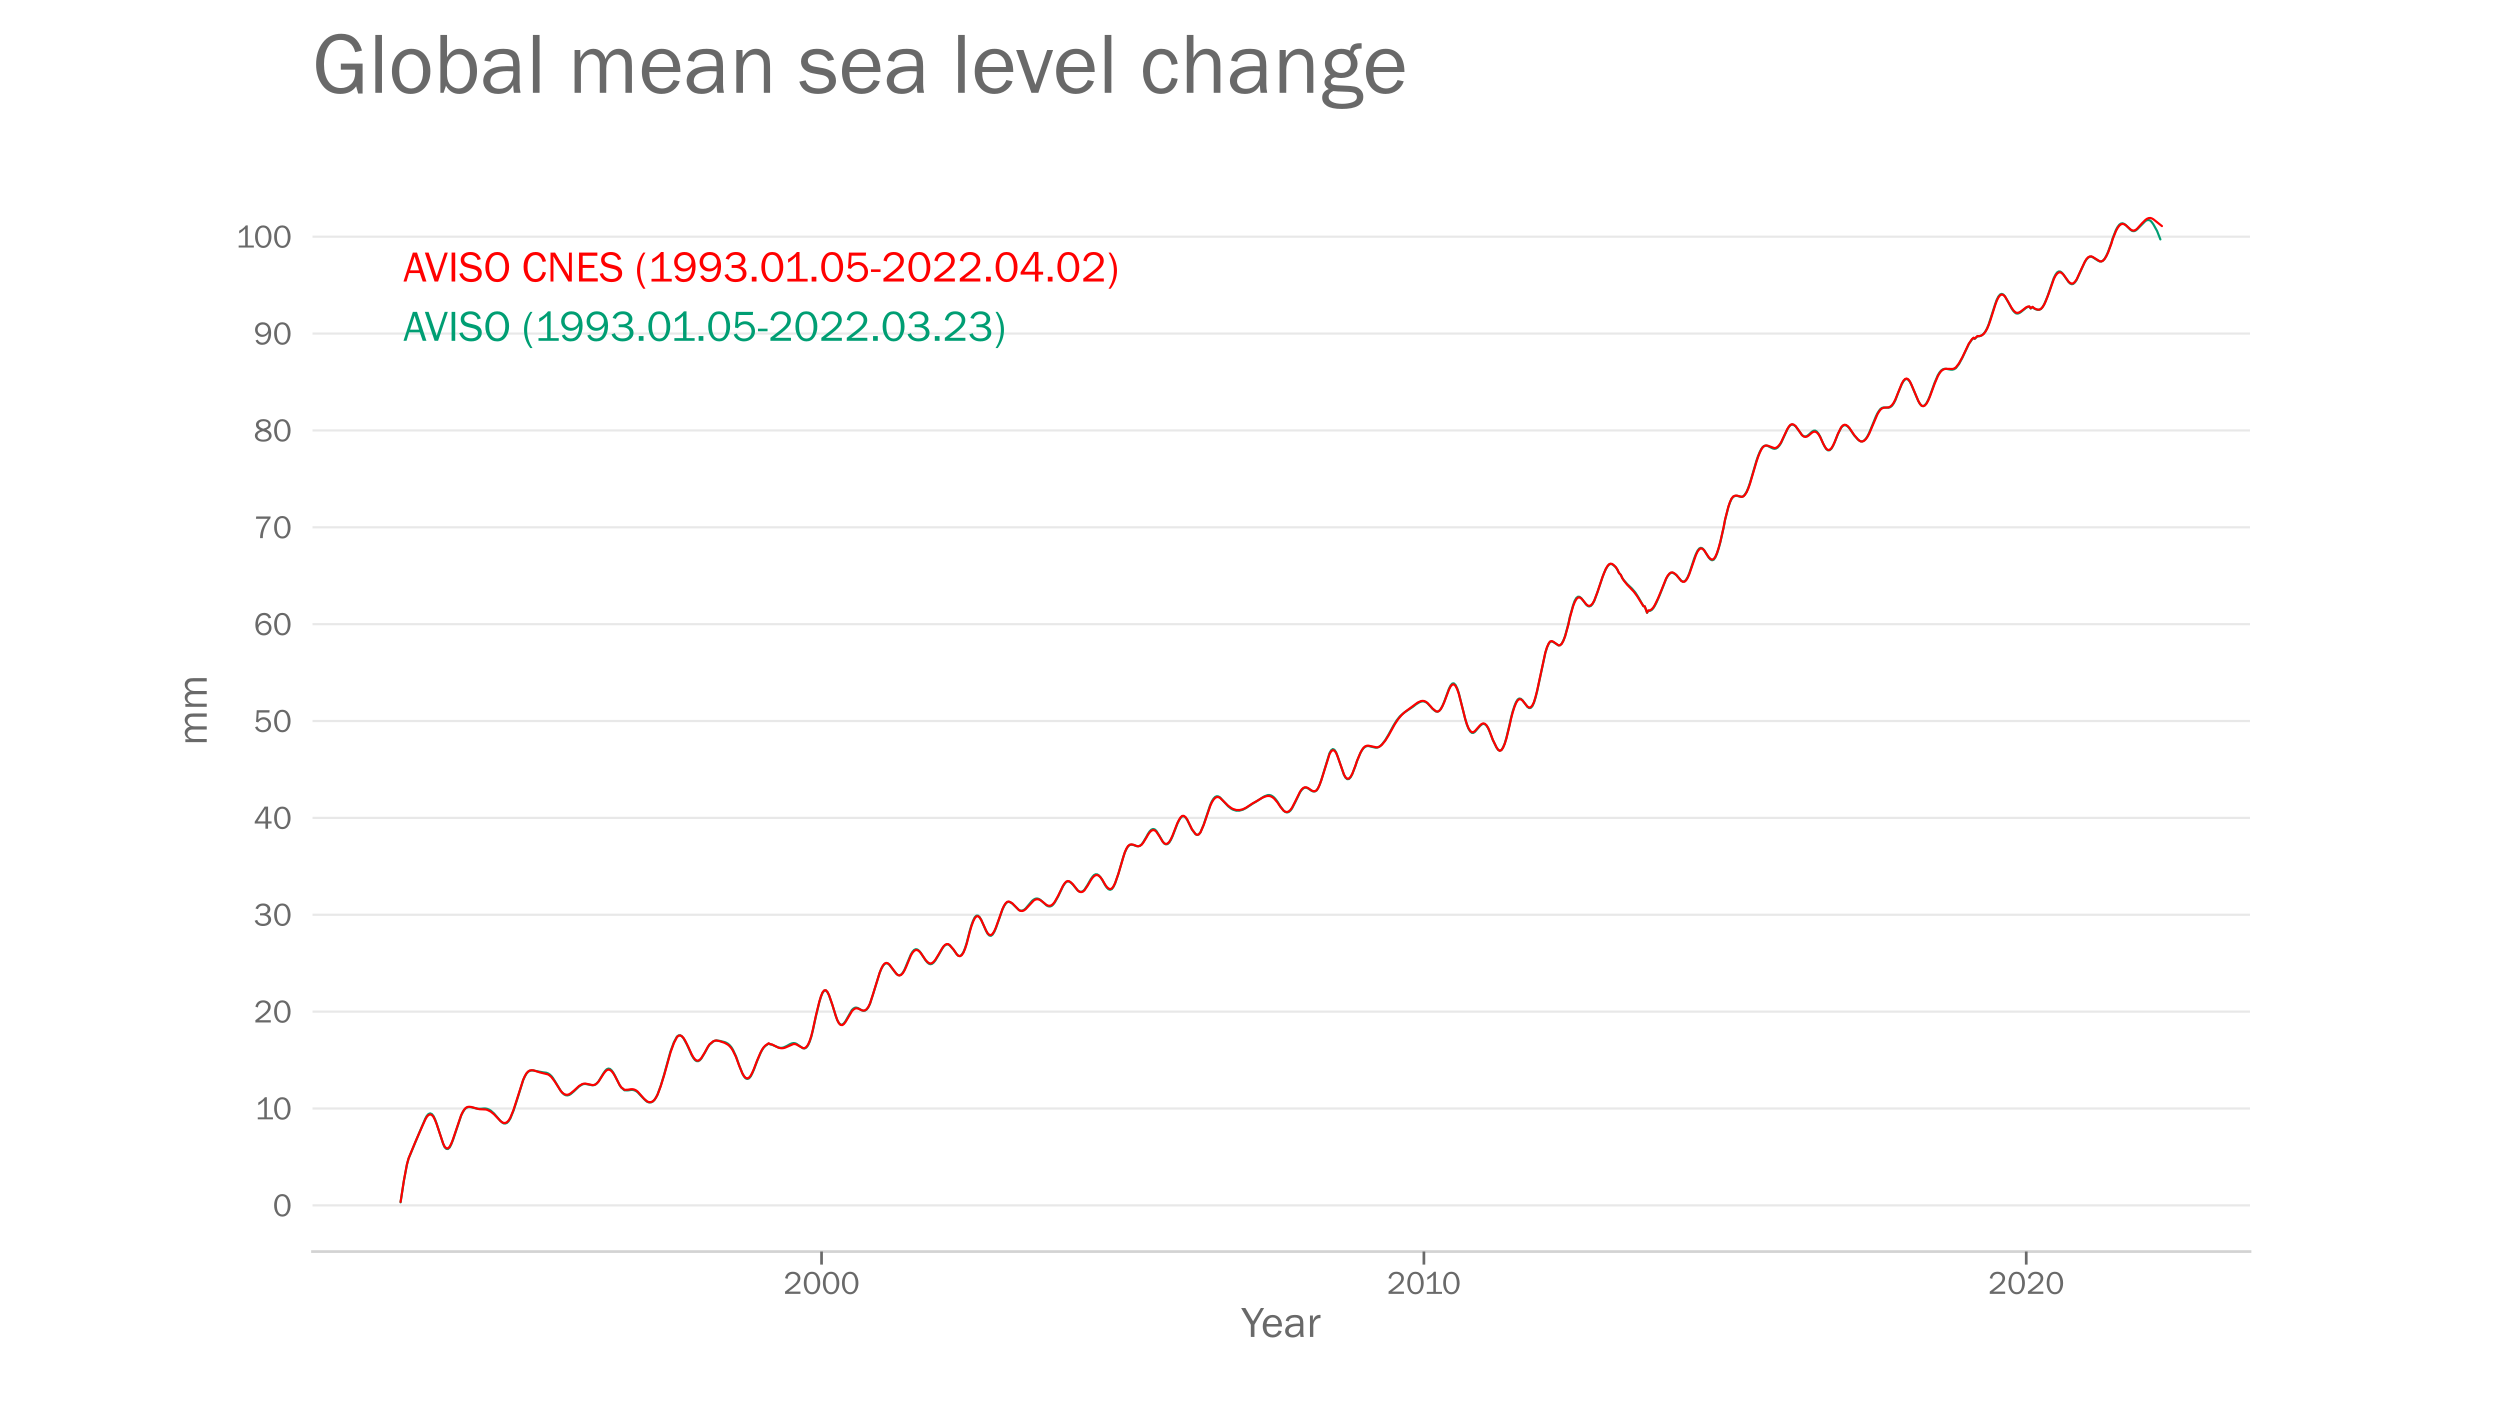 <?xml version="1.0" encoding="utf-8" standalone="no"?>
<!DOCTYPE svg PUBLIC "-//W3C//DTD SVG 1.1//EN"
  "http://www.w3.org/Graphics/SVG/1.1/DTD/svg11.dtd">
<!-- Created with matplotlib (https://matplotlib.org/) -->
<svg height="648pt" version="1.1" viewBox="0 0 1152 648" width="1152pt" xmlns="http://www.w3.org/2000/svg" xmlns:xlink="http://www.w3.org/1999/xlink">
 <defs>
  <style type="text/css">*{stroke-linecap:butt;stroke-linejoin:round;}</style>
 </defs>
 <g id="figure_1">
  <g id="patch_1">
   <path d="M 0 648 
L 1152 648 
L 1152 0 
L 0 0 
z
" style="fill:#ffffff;"/>
  </g>
  <g id="axes_1">
   <g id="patch_2">
    <path d="M 144 576.72 
L 1036.8 576.72 
L 1036.8 77.76 
L 144 77.76 
z
" style="fill:none;"/>
   </g>
   <g id="patch_3">
    <path d="M 144 576.72 
L 1036.8 576.72 
" style="fill:none;stroke:#d3d3d3;stroke-linecap:square;stroke-linejoin:miter;stroke-width:1.25;"/>
   </g>
   <g id="matplotlib.axis_1">
    <g id="xtick_1">
     <g id="line2d_1">
      <defs>
       <path d="M 0 0 
L 0 6 
" id="m97769d7b26" style="stroke:#696969;stroke-width:1.25;"/>
      </defs>
      <g>
       <use style="fill:#696969;stroke:#696969;stroke-width:1.25;" x="378.57" xlink:href="#m97769d7b26" y="576.72"/>
      </g>
     </g>
     <g id="text_1">
      <!-- 2000 -->
      <g style="fill:#696969;" transform="translate(360.978 596.218)scale(0.15 -0.15)">
       <defs>
        <path d="M 52.484 6.938 
L 52.484 0 
L 5.172 0 
L 5.172 6.938 
Q 33.203 27.938 38.594 34.594 
Q 44 41.266 44 47.797 
Q 44 53.906 39.453 57.656 
Q 34.906 61.422 29 61.422 
Q 22.906 61.422 18.219 57.297 
Q 13.531 53.172 12.938 46.094 
L 5.172 48.438 
Q 10.062 68.016 29.109 68.016 
Q 39.406 68.016 45.844 62.156 
Q 52.297 56.297 52.297 47.859 
Q 52.297 42.047 49.234 36.672 
Q 46.188 31.297 37.688 23.828 
Q 29.203 16.359 15.719 6.938 
z
" id="FranklinGothic-Book-50"/>
        <path d="M 29.391 -1.312 
Q 17.875 -1.312 10.984 8.672 
Q 4.109 18.656 4.109 33.453 
Q 4.109 48 10.641 58 
Q 17.188 68.016 29.156 68.016 
Q 41.656 68.016 48.125 57.562 
Q 54.594 47.125 54.594 33.062 
Q 54.594 19.281 47.953 8.984 
Q 41.312 -1.312 29.391 -1.312 
z
M 29.438 5.219 
Q 37.891 5.219 41.938 12.859 
Q 46 20.516 46 32.078 
Q 46 44.734 41.844 53.125 
Q 37.703 61.531 29.047 61.531 
Q 20.703 61.531 16.625 53.859 
Q 12.547 46.188 12.547 33.688 
Q 12.547 20.703 16.844 12.953 
Q 21.141 5.219 29.438 5.219 
z
" id="FranklinGothic-Book-48"/>
       </defs>
       <use xlink:href="#FranklinGothic-Book-50"/>
       <use x="58.643" xlink:href="#FranklinGothic-Book-48"/>
       <use x="117.285" xlink:href="#FranklinGothic-Book-48"/>
       <use x="175.928" xlink:href="#FranklinGothic-Book-48"/>
      </g>
     </g>
    </g>
    <g id="xtick_2">
     <g id="line2d_2">
      <g>
       <use style="fill:#696969;stroke:#696969;stroke-width:1.25;" x="656.131" xlink:href="#m97769d7b26" y="576.72"/>
      </g>
     </g>
     <g id="text_2">
      <!-- 2010 -->
      <g style="fill:#696969;" transform="translate(639.063 596.218)scale(0.15 -0.15)">
       <defs>
        <path d="M 55.859 6.203 
L 55.859 0 
L 9.188 0 
L 9.188 6.203 
L 29.203 6.203 
L 29.203 57.672 
Q 20.359 48.438 10.844 43.266 
L 10.844 51.656 
Q 23.969 58.547 31.203 68.016 
L 37.156 68.016 
L 37.156 6.203 
z
" id="FranklinGothic-Book-49"/>
       </defs>
       <use xlink:href="#FranklinGothic-Book-50"/>
       <use x="58.643" xlink:href="#FranklinGothic-Book-48"/>
       <use x="113.535" xlink:href="#FranklinGothic-Book-49"/>
       <use x="168.928" xlink:href="#FranklinGothic-Book-48"/>
      </g>
     </g>
    </g>
    <g id="xtick_3">
     <g id="line2d_3">
      <g>
       <use style="fill:#696969;stroke:#696969;stroke-width:1.25;" x="933.691" xlink:href="#m97769d7b26" y="576.72"/>
      </g>
     </g>
     <g id="text_3">
      <!-- 2020 -->
      <g style="fill:#696969;" transform="translate(916.099 596.218)scale(0.15 -0.15)">
       <use xlink:href="#FranklinGothic-Book-50"/>
       <use x="58.643" xlink:href="#FranklinGothic-Book-48"/>
       <use x="117.285" xlink:href="#FranklinGothic-Book-50"/>
       <use x="175.928" xlink:href="#FranklinGothic-Book-48"/>
      </g>
     </g>
    </g>
    <g id="text_4">
     <!-- Year -->
     <g style="fill:#696969;" transform="translate(572.109 616.048)scale(0.2 -0.2)">
      <defs>
       <path d="M 52 66.656 
L 29.688 28.031 
L 29.688 0 
L 21.344 0 
L 21.344 28.031 
L -0.984 66.656 
L 8.844 66.656 
L 26.562 35.984 
L 44.391 66.656 
z
" id="FranklinGothic-Book-89"/>
       <path d="M 40.234 14.703 
L 47.359 13.234 
Q 45.406 6.938 39.734 2.812 
Q 34.078 -1.312 26.422 -1.312 
Q 16.312 -1.312 10.062 5.781 
Q 3.812 12.891 3.812 24.422 
Q 3.812 36.188 10.297 43.438 
Q 16.797 50.688 26.609 50.688 
Q 36.281 50.688 42.156 44 
Q 48.047 37.312 48.188 23.969 
L 12.359 23.969 
Q 12.359 12.797 17.047 8.891 
Q 21.734 4.984 26.953 4.984 
Q 36.375 4.984 40.234 14.703 
z
M 39.797 29.688 
Q 39.703 33.844 38.422 37.062 
Q 37.156 40.281 34.125 42.547 
Q 31.109 44.828 26.859 44.828 
Q 21.141 44.828 17.156 40.719 
Q 13.188 36.625 12.703 29.688 
z
" id="FranklinGothic-Book-101"/>
       <path d="M 46.297 0 
L 38.672 0 
Q 38.234 2.344 37.797 8.891 
Q 32.719 -1.312 20.516 -1.312 
Q 12.203 -1.312 7.766 3.078 
Q 3.328 7.469 3.328 13.625 
Q 3.328 21.094 9.672 25.906 
Q 16.016 30.719 31.25 30.719 
Q 33.297 30.719 37.797 30.516 
Q 37.797 36.375 36.891 38.984 
Q 35.984 41.609 33.047 43.172 
Q 30.125 44.734 25.344 44.734 
Q 13.672 44.734 11.766 35.844 
L 4.688 37.062 
Q 7.281 50.688 26.469 50.688 
Q 36.672 50.688 40.938 46.172 
Q 45.219 41.656 45.219 30.516 
L 45.219 9.578 
Q 45.219 4.344 46.297 0 
z
M 37.797 24.656 
Q 33.109 24.953 30.672 24.953 
Q 21.578 24.953 16.547 21.969 
Q 11.531 19 11.531 13.281 
Q 11.531 9.672 14.234 7.125 
Q 16.938 4.594 22.078 4.594 
Q 29 4.594 33.469 9.625 
Q 37.938 14.656 37.938 21.438 
Q 37.938 22.797 37.797 24.656 
z
" id="FranklinGothic-Book-97"/>
       <path d="M 15.328 0 
L 7.672 0 
L 7.672 49.312 
L 14.406 49.312 
L 14.406 37.797 
Q 17.969 45.953 21.547 48.359 
Q 25.141 50.781 28.906 50.781 
Q 30.078 50.781 31.938 50.594 
L 31.938 43.266 
L 30.375 43.266 
Q 24.031 43.266 19.828 38.531 
Q 15.625 33.797 15.328 26.078 
z
" id="FranklinGothic-Book-114"/>
      </defs>
      <use xlink:href="#FranklinGothic-Book-89"/>
      <use x="45.025" xlink:href="#FranklinGothic-Book-101"/>
      <use x="97.076" xlink:href="#FranklinGothic-Book-97"/>
      <use x="149.957" xlink:href="#FranklinGothic-Book-114"/>
     </g>
    </g>
   </g>
   <g id="matplotlib.axis_2">
    <g id="ytick_1">
     <g id="line2d_4">
      <path clip-path="url(#p7f73c9853c)" d="M 144 555.425 
L 1036.8 555.425 
" style="fill:none;stroke:#d3d3d3;stroke-linecap:round;stroke-opacity:0.5;"/>
     </g>
     <g id="text_5">
      <!-- 0 -->
      <g style="fill:#696969;" transform="translate(125.704 560.424)scale(0.15 -0.15)">
       <use xlink:href="#FranklinGothic-Book-48"/>
      </g>
     </g>
    </g>
    <g id="ytick_2">
     <g id="line2d_5">
      <path clip-path="url(#p7f73c9853c)" d="M 144 510.789 
L 1036.8 510.789 
" style="fill:none;stroke:#d3d3d3;stroke-linecap:round;stroke-opacity:0.5;"/>
     </g>
     <g id="text_6">
      <!-- 10 -->
      <g style="fill:#696969;" transform="translate(117.395 515.789)scale(0.15 -0.15)">
       <use xlink:href="#FranklinGothic-Book-49"/>
       <use x="55.393" xlink:href="#FranklinGothic-Book-48"/>
      </g>
     </g>
    </g>
    <g id="ytick_3">
     <g id="line2d_6">
      <path clip-path="url(#p7f73c9853c)" d="M 144 466.154 
L 1036.8 466.154 
" style="fill:none;stroke:#d3d3d3;stroke-linecap:round;stroke-opacity:0.5;"/>
     </g>
     <g id="text_7">
      <!-- 20 -->
      <g style="fill:#696969;" transform="translate(116.908 471.153)scale(0.15 -0.15)">
       <use xlink:href="#FranklinGothic-Book-50"/>
       <use x="58.643" xlink:href="#FranklinGothic-Book-48"/>
      </g>
     </g>
    </g>
    <g id="ytick_4">
     <g id="line2d_7">
      <path clip-path="url(#p7f73c9853c)" d="M 144 421.518 
L 1036.8 421.518 
" style="fill:none;stroke:#d3d3d3;stroke-linecap:round;stroke-opacity:0.5;"/>
     </g>
     <g id="text_8">
      <!-- 30 -->
      <g style="fill:#696969;" transform="translate(116.908 426.517)scale(0.15 -0.15)">
       <defs>
        <path d="M 19.344 31.344 
L 19.344 37.984 
L 26.953 37.984 
Q 35.297 37.984 38.891 41.406 
Q 42.484 44.828 42.484 49.703 
Q 42.484 55.078 38.469 58.219 
Q 34.469 61.375 28.422 61.375 
Q 17.188 61.375 12.891 50.531 
L 5.375 52.688 
Q 11.812 68.016 29.203 68.016 
Q 38.969 68.016 44.969 62.812 
Q 50.984 57.625 50.984 50.297 
Q 50.984 44.625 47.359 40.406 
Q 43.75 36.188 38.094 35.109 
Q 44.438 34.188 49 29.781 
Q 53.562 25.391 53.562 18.406 
Q 53.562 10.062 46.766 4.375 
Q 39.984 -1.312 28.172 -1.312 
Q 18.797 -1.312 12.125 3.125 
Q 5.469 7.562 2.938 14.938 
L 10.688 17.531 
Q 14.203 5.469 28.031 5.469 
Q 37.016 5.469 40.938 9.297 
Q 44.875 13.141 44.875 18.453 
Q 44.875 24.219 40.156 27.781 
Q 35.453 31.344 26.953 31.344 
z
" id="FranklinGothic-Book-51"/>
       </defs>
       <use xlink:href="#FranklinGothic-Book-51"/>
       <use x="58.643" xlink:href="#FranklinGothic-Book-48"/>
      </g>
     </g>
    </g>
    <g id="ytick_5">
     <g id="line2d_8">
      <path clip-path="url(#p7f73c9853c)" d="M 144 376.882 
L 1036.8 376.882 
" style="fill:none;stroke:#d3d3d3;stroke-linecap:round;stroke-opacity:0.5;"/>
     </g>
     <g id="text_9">
      <!-- 40 -->
      <g style="fill:#696969;" transform="translate(116.908 381.881)scale(0.15 -0.15)">
       <defs>
        <path d="M 44.094 0 
L 36.031 0 
L 36.031 15.875 
L 3.078 15.875 
L 3.078 21.484 
L 33.641 68.062 
L 44.094 68.062 
L 44.094 22.469 
L 54.891 22.469 
L 54.891 15.875 
L 44.094 15.875 
z
M 36.031 22.469 
L 36.031 54 
Q 36.031 57.422 36.188 61.375 
Q 34.078 57.516 32.562 55.125 
L 11.766 22.469 
z
" id="FranklinGothic-Book-52"/>
       </defs>
       <use xlink:href="#FranklinGothic-Book-52"/>
       <use x="58.643" xlink:href="#FranklinGothic-Book-48"/>
      </g>
     </g>
    </g>
    <g id="ytick_6">
     <g id="line2d_9">
      <path clip-path="url(#p7f73c9853c)" d="M 144 332.247 
L 1036.8 332.247 
" style="fill:none;stroke:#d3d3d3;stroke-linecap:round;stroke-opacity:0.5;"/>
     </g>
     <g id="text_10">
      <!-- 50 -->
      <g style="fill:#696969;" transform="translate(116.908 337.246)scale(0.15 -0.15)">
       <defs>
        <path d="M 48.875 66.656 
L 48.188 59.469 
L 15.438 59.469 
L 14.016 37.844 
Q 21.438 45.125 30.328 45.125 
Q 39.703 45.125 46.516 38.625 
Q 53.328 32.125 53.328 22.016 
Q 53.328 11.766 45.922 5.219 
Q 38.531 -1.312 27.828 -1.312 
Q 19.438 -1.312 12.891 3.078 
Q 6.344 7.469 4.297 14.453 
L 11.422 16.891 
Q 15.828 5.281 27.938 5.281 
Q 35.891 5.281 40.578 9.984 
Q 45.266 14.703 45.266 22.016 
Q 45.266 29.688 40.625 33.984 
Q 35.984 38.281 29.5 38.281 
Q 20.016 38.281 13.812 29.203 
L 7.234 30.609 
L 9.375 66.656 
z
" id="FranklinGothic-Book-53"/>
       </defs>
       <use xlink:href="#FranklinGothic-Book-53"/>
       <use x="58.643" xlink:href="#FranklinGothic-Book-48"/>
      </g>
     </g>
    </g>
    <g id="ytick_7">
     <g id="line2d_10">
      <path clip-path="url(#p7f73c9853c)" d="M 144 287.611 
L 1036.8 287.611 
" style="fill:none;stroke:#d3d3d3;stroke-linecap:round;stroke-opacity:0.5;"/>
     </g>
     <g id="text_11">
      <!-- 60 -->
      <g style="fill:#696969;" transform="translate(116.908 292.61)scale(0.15 -0.15)">
       <defs>
        <path d="M 53.562 53.031 
L 46.047 50.984 
Q 42.188 61.141 31.984 61.141 
Q 13.234 61.141 12.797 30.125 
Q 15.766 37.016 21.234 40.328 
Q 26.703 43.656 32.812 43.656 
Q 42.094 43.656 48.359 37.188 
Q 54.641 30.719 54.641 21.688 
Q 54.641 12.312 47.969 5.5 
Q 41.312 -1.312 30.906 -1.312 
Q 19.094 -1.312 12.078 7.594 
Q 5.078 16.5 5.078 31.844 
Q 5.078 46.828 11.688 57.422 
Q 18.312 68.016 32.172 68.016 
Q 48.141 68.016 53.562 53.031 
z
M 30.766 5.375 
Q 37.844 5.375 42.359 10.031 
Q 46.875 14.703 46.875 21.234 
Q 46.875 27.688 42.453 32.297 
Q 38.031 36.922 31.5 36.922 
Q 24.75 36.922 19.719 32.078 
Q 14.703 27.25 14.703 20.75 
Q 14.703 14.75 19.188 10.062 
Q 23.688 5.375 30.766 5.375 
z
" id="FranklinGothic-Book-54"/>
       </defs>
       <use xlink:href="#FranklinGothic-Book-54"/>
       <use x="58.643" xlink:href="#FranklinGothic-Book-48"/>
      </g>
     </g>
    </g>
    <g id="ytick_8">
     <g id="line2d_11">
      <path clip-path="url(#p7f73c9853c)" d="M 144 242.975 
L 1036.8 242.975 
" style="fill:none;stroke:#d3d3d3;stroke-linecap:round;stroke-opacity:0.5;"/>
     </g>
     <g id="text_12">
      <!-- 70 -->
      <g style="fill:#696969;" transform="translate(116.908 247.974)scale(0.15 -0.15)">
       <defs>
        <path d="M 28.078 0 
L 19.484 0 
Q 19.484 16.75 26.312 32.594 
Q 33.156 48.438 43.062 59.328 
L 6.891 59.328 
L 7.719 66.656 
L 51.766 66.656 
L 51.766 61.672 
Q 39.844 47.312 33.938 31.781 
Q 28.031 16.266 28.031 2.297 
Q 28.031 1.516 28.078 0 
z
" id="FranklinGothic-Book-55"/>
       </defs>
       <use xlink:href="#FranklinGothic-Book-55"/>
       <use x="58.643" xlink:href="#FranklinGothic-Book-48"/>
      </g>
     </g>
    </g>
    <g id="ytick_9">
     <g id="line2d_12">
      <path clip-path="url(#p7f73c9853c)" d="M 144 198.339 
L 1036.8 198.339 
" style="fill:none;stroke:#d3d3d3;stroke-linecap:round;stroke-opacity:0.5;"/>
     </g>
     <g id="text_13">
      <!-- 80 -->
      <g style="fill:#696969;" transform="translate(116.908 203.339)scale(0.15 -0.15)">
       <defs>
        <path d="M 19.484 34.578 
Q 6.844 40.094 6.844 50.594 
Q 6.844 58.203 13.141 63.109 
Q 19.438 68.016 29.828 68.016 
Q 40.094 68.016 46.141 63.297 
Q 52.203 58.594 52.203 50.984 
Q 52.203 40.375 39.266 35.797 
Q 49.703 30.953 52.359 26.453 
Q 55.031 21.969 55.031 17.484 
Q 55.031 9.469 48.219 4.078 
Q 41.406 -1.312 29.734 -1.312 
Q 17.281 -1.312 10.438 4.172 
Q 3.609 9.672 3.609 17.234 
Q 3.609 28.516 19.484 34.578 
z
M 29.594 38.719 
Q 37.984 40.969 41.453 43.891 
Q 44.922 46.828 44.922 51.219 
Q 44.922 56.344 40.797 59 
Q 36.672 61.672 29.938 61.672 
Q 23.484 61.672 19.375 58.859 
Q 15.281 56.062 15.281 51.312 
Q 15.281 46.625 19.844 43.203 
Q 24.422 39.797 29.594 38.719 
z
M 28.656 31.062 
Q 11.766 27.047 11.766 16.938 
Q 11.766 11.672 16.375 8.328 
Q 21 4.984 29.984 4.984 
Q 37.594 4.984 42.234 8.25 
Q 46.875 11.531 46.875 16.609 
Q 46.875 26.312 28.656 31.062 
z
" id="FranklinGothic-Book-56"/>
       </defs>
       <use xlink:href="#FranklinGothic-Book-56"/>
       <use x="58.643" xlink:href="#FranklinGothic-Book-48"/>
      </g>
     </g>
    </g>
    <g id="ytick_10">
     <g id="line2d_13">
      <path clip-path="url(#p7f73c9853c)" d="M 144 153.704 
L 1036.8 153.704 
" style="fill:none;stroke:#d3d3d3;stroke-linecap:round;stroke-opacity:0.5;"/>
     </g>
     <g id="text_14">
      <!-- 90 -->
      <g style="fill:#696969;" transform="translate(116.908 158.703)scale(0.15 -0.15)">
       <defs>
        <path d="M 5.719 12.156 
L 12.406 14.594 
Q 16.547 5.375 26.375 5.375 
Q 35.891 5.375 40.703 13.375 
Q 45.516 21.391 45.656 35.109 
Q 39.109 23.094 25.984 23.094 
Q 16.703 23.094 10.406 29.422 
Q 4.109 35.75 4.109 45.062 
Q 4.109 54.547 10.719 61.281 
Q 17.328 68.016 27.594 68.016 
Q 40.141 68.016 46.828 59.203 
Q 53.516 50.391 53.516 34.969 
Q 53.516 18.75 46.438 8.719 
Q 39.359 -1.312 26.266 -1.312 
Q 10.984 -1.312 5.719 12.156 
z
M 27.828 29.781 
Q 34.719 29.781 39.375 34.594 
Q 44.047 39.406 44.047 45.844 
Q 44.047 52.094 39.625 56.578 
Q 35.203 61.078 27.984 61.078 
Q 20.656 61.078 16.406 56.469 
Q 12.156 51.859 12.156 45.219 
Q 12.156 38.094 16.859 33.938 
Q 21.578 29.781 27.828 29.781 
z
" id="FranklinGothic-Book-57"/>
       </defs>
       <use xlink:href="#FranklinGothic-Book-57"/>
       <use x="58.643" xlink:href="#FranklinGothic-Book-48"/>
      </g>
     </g>
    </g>
    <g id="ytick_11">
     <g id="line2d_14">
      <path clip-path="url(#p7f73c9853c)" d="M 144 109.068 
L 1036.8 109.068 
" style="fill:none;stroke:#d3d3d3;stroke-linecap:round;stroke-opacity:0.5;"/>
     </g>
     <g id="text_15">
      <!-- 100 -->
      <g style="fill:#696969;" transform="translate(108.599 114.067)scale(0.15 -0.15)">
       <use xlink:href="#FranklinGothic-Book-49"/>
       <use x="55.393" xlink:href="#FranklinGothic-Book-48"/>
       <use x="114.035" xlink:href="#FranklinGothic-Book-48"/>
      </g>
     </g>
    </g>
    <g id="text_16">
     <!-- mm -->
     <g style="fill:#696969;" transform="translate(95.268 343.518)rotate(-90)scale(0.2 -0.2)">
      <defs>
       <path d="M 73.734 0 
L 66.266 0 
L 66.266 30.672 
Q 66.266 35.406 65.594 37.766 
Q 64.938 40.141 62.391 42.109 
Q 59.859 44.094 56.688 44.094 
Q 52.297 44.094 48.219 40.062 
Q 44.141 36.031 44.141 27.781 
L 44.141 0 
L 36.719 0 
L 36.719 32.469 
Q 36.719 38.969 33.609 41.656 
Q 30.516 44.344 27.094 44.344 
Q 22.219 44.344 18.594 40.141 
Q 14.984 35.938 14.984 29.5 
L 14.984 0 
L 7.672 0 
L 7.672 49.312 
L 14.266 49.312 
L 14.266 39.844 
Q 19.781 50.688 29.438 50.688 
Q 34.766 50.688 38.469 47.219 
Q 42.188 43.75 43.266 38.875 
Q 48.344 50.688 58.844 50.688 
Q 63.875 50.688 67.656 47.797 
Q 71.438 44.922 72.578 41.188 
Q 73.734 37.453 73.734 30.672 
z
" id="FranklinGothic-Book-109"/>
      </defs>
      <use xlink:href="#FranklinGothic-Book-109"/>
      <use x="81.396" xlink:href="#FranklinGothic-Book-109"/>
     </g>
    </g>
   </g>
   <g id="text_17">
    <!-- Global mean sea level change -->
    <g style="fill:#696969;" transform="translate(144 42.76)scale(0.4 -0.4)">
     <defs>
      <path d="M 57.719 33.594 
L 57.719 -0.875 
L 52.594 -0.875 
L 50.297 7.469 
Q 44.141 -1.312 31.984 -1.312 
Q 18.797 -1.312 11.469 8.594 
Q 4.156 18.5 4.156 32.672 
Q 4.156 47.797 11.906 57.906 
Q 19.672 68.016 33.016 68.016 
Q 51.422 68.016 57.031 48.688 
L 49.125 46.781 
Q 47.406 54.203 42.719 57.562 
Q 38.031 60.938 32.469 60.938 
Q 22.609 60.938 17.922 52.969 
Q 13.234 45.016 13.234 33.016 
Q 13.234 20.062 18.484 12.766 
Q 23.734 5.469 32.766 5.469 
Q 39.797 5.469 44.5 10.125 
Q 49.219 14.797 49.219 23 
Q 49.219 24.516 49.125 26.609 
L 32.625 26.609 
L 32.625 33.594 
z
" id="FranklinGothic-Book-71"/>
      <path d="M 15.328 0 
L 7.672 0 
L 7.672 66.656 
L 15.328 66.656 
z
" id="FranklinGothic-Book-108"/>
      <path d="M 25.344 -1.312 
Q 15.188 -1.312 9.5 6.203 
Q 3.812 13.719 3.812 24.859 
Q 3.812 36.625 10.203 43.656 
Q 16.609 50.688 26.125 50.688 
Q 36.328 50.688 42.203 43.281 
Q 48.094 35.891 48.094 24.812 
Q 48.094 13.281 41.75 5.984 
Q 35.406 -1.312 25.344 -1.312 
z
M 25.922 4.984 
Q 31.781 4.984 35.734 9.812 
Q 39.703 14.656 39.703 24.859 
Q 39.703 35.109 35.547 39.719 
Q 31.391 44.344 25.828 44.344 
Q 20.125 44.344 16.156 39.672 
Q 12.203 35.016 12.203 24.906 
Q 12.203 14.203 16.156 9.594 
Q 20.125 4.984 25.922 4.984 
z
" id="FranklinGothic-Book-111"/>
      <path d="M 11.375 0 
L 7.672 0 
L 7.672 66.656 
L 15.328 66.656 
L 15.328 41.109 
Q 20.609 50.688 29.891 50.688 
Q 38.375 50.688 44.109 44 
Q 49.859 37.312 49.859 24.562 
Q 49.859 13.578 44.219 6.125 
Q 38.578 -1.312 29.547 -1.312 
Q 19.484 -1.312 14.109 8.156 
z
M 15.328 19.344 
Q 15.875 11.766 20 8.344 
Q 24.125 4.938 28.719 4.938 
Q 34.578 4.938 38.156 10.016 
Q 41.75 15.094 41.75 23.922 
Q 41.75 33.453 38.281 38.891 
Q 34.812 44.344 28.656 44.344 
Q 23.828 44.344 19.938 40.453 
Q 16.062 36.578 15.328 30.422 
z
" id="FranklinGothic-Book-98"/>
      <path id="FranklinGothic-Book-32"/>
      <path d="M 46.531 0 
L 39.359 0 
L 39.359 31.688 
Q 39.359 38.531 36.375 41.312 
Q 33.406 44.094 29.156 44.094 
Q 23.297 44.094 19.312 39.406 
Q 15.328 34.719 15.328 27.047 
L 15.328 0 
L 7.672 0 
L 7.672 49.312 
L 14.797 49.312 
L 14.797 40.234 
Q 20.797 50.688 30.375 50.688 
Q 35.891 50.688 39.766 47.828 
Q 43.656 44.969 45.094 41.406 
Q 46.531 37.844 46.531 28.516 
z
" id="FranklinGothic-Book-110"/>
      <path d="M 1.031 12.797 
L 8.344 14.312 
Q 10.797 4.984 23.781 4.984 
Q 28.562 4.984 31.875 7.125 
Q 35.203 9.281 35.203 13.188 
Q 35.203 19 26.766 20.562 
L 16.359 22.516 
Q 10.25 23.688 6.641 27.094 
Q 3.031 30.516 3.031 36.141 
Q 3.031 42.328 7.953 46.5 
Q 12.891 50.688 21.234 50.688 
Q 37.312 50.688 41.062 38.141 
L 34.031 36.625 
Q 31 44.344 21.578 44.344 
Q 16.891 44.344 13.891 42.406 
Q 10.891 40.484 10.891 37.016 
Q 10.891 31.547 18.562 30.125 
L 28.172 28.422 
Q 43.266 25.688 43.266 13.812 
Q 43.266 7.031 37.641 2.859 
Q 32.031 -1.312 22.703 -1.312 
Q 5.172 -1.312 1.031 12.797 
z
" id="FranklinGothic-Book-115"/>
      <path d="M 43.797 49.312 
L 26.766 0 
L 18.797 0 
L 1.172 49.312 
L 9.672 49.312 
L 23.391 9.234 
L 36.969 49.312 
z
" id="FranklinGothic-Book-118"/>
      <path d="M 36.812 17.281 
L 43.75 16.062 
Q 42.281 7.906 37.25 3.297 
Q 32.234 -1.312 24.703 -1.312 
Q 14.5 -1.312 9.156 6.203 
Q 3.812 13.719 3.812 24.562 
Q 3.812 35.797 9.453 43.234 
Q 15.094 50.688 24.812 50.688 
Q 32.859 50.688 37.719 45.875 
Q 42.578 41.062 43.75 33.453 
L 36.812 32.125 
Q 34.859 44.344 25 44.344 
Q 18.656 44.344 15.234 38.938 
Q 11.812 33.547 11.812 24.953 
Q 11.812 15.484 15.203 10.234 
Q 18.609 4.984 24.75 4.984 
Q 34.281 4.984 36.812 17.281 
z
" id="FranklinGothic-Book-99"/>
      <path d="M 46.344 0 
L 38.672 0 
L 38.672 29.938 
Q 38.672 35.203 38.016 37.844 
Q 37.359 40.484 34.891 42.406 
Q 32.422 44.344 29.203 44.344 
Q 23.297 44.344 19.312 39.5 
Q 15.328 34.672 15.328 26.562 
L 15.328 0 
L 7.672 0 
L 7.672 66.656 
L 15.328 66.656 
L 15.328 40.234 
Q 20.562 50.688 30.281 50.688 
Q 34.625 50.688 38.016 48.969 
Q 41.406 47.266 43.203 44.484 
Q 45.016 41.703 45.672 38.984 
Q 46.344 36.281 46.344 29.938 
z
" id="FranklinGothic-Book-104"/>
      <path d="M 47.953 57.031 
L 47.953 50.922 
Q 42.672 50.922 40.891 49.703 
Q 39.109 48.484 38.531 45.312 
Q 43.266 39.844 43.266 33.406 
Q 43.266 26.656 38.109 21.828 
Q 32.953 17 24.266 17 
Q 22.312 17 20.906 17.281 
Q 18.219 17.828 17.531 17.828 
Q 16.219 17.828 14.359 16.531 
Q 12.5 15.234 12.5 13.188 
Q 12.5 10.25 15.188 9.375 
Q 17.875 8.5 27.828 8.25 
Q 36.281 8.016 40.312 7.109 
Q 44.344 6.203 47.125 3.094 
Q 49.906 0 49.906 -4.5 
Q 49.906 -18.609 25.094 -18.609 
Q 13.328 -18.609 7.938 -15.062 
Q 2.547 -11.531 2.547 -5.609 
Q 2.547 1.562 10.062 4.25 
Q 5.219 7.422 5.219 12.203 
Q 5.219 17.922 12.062 20.953 
Q 5.672 26.125 5.672 33.984 
Q 5.672 41.312 11.141 46 
Q 16.609 50.688 24.469 50.688 
Q 30.031 50.688 34.578 48.578 
Q 35.297 53.422 37.953 55.266 
Q 40.625 57.125 46.047 57.125 
Q 46.578 57.125 47.953 57.031 
z
M 24.516 22.859 
Q 29.391 22.859 32.469 25.859 
Q 35.547 28.859 35.547 33.641 
Q 35.547 38.531 32.344 41.625 
Q 29.156 44.734 24.609 44.734 
Q 20.266 44.734 16.891 41.828 
Q 13.531 38.922 13.531 33.547 
Q 13.531 28.766 16.547 25.812 
Q 19.578 22.859 24.516 22.859 
z
M 15.328 2 
Q 9.969 -0.344 9.969 -4.781 
Q 9.969 -8.547 14.375 -10.625 
Q 18.797 -12.703 25.641 -12.703 
Q 31.984 -12.703 37.25 -10.906 
Q 42.531 -9.125 42.531 -4.891 
Q 42.531 -2.594 40.969 -1.125 
Q 39.406 0.344 36.688 0.734 
Q 33.984 1.125 27.25 1.312 
Q 19.188 1.516 15.328 2 
z
" id="FranklinGothic-Book-103"/>
     </defs>
     <use xlink:href="#FranklinGothic-Book-71"/>
     <use x="64.697" xlink:href="#FranklinGothic-Book-108"/>
     <use x="87.695" xlink:href="#FranklinGothic-Book-111"/>
     <use x="139.648" xlink:href="#FranklinGothic-Book-98"/>
     <use x="193.359" xlink:href="#FranklinGothic-Book-97"/>
     <use x="246.24" xlink:href="#FranklinGothic-Book-108"/>
     <use x="269.238" xlink:href="#FranklinGothic-Book-32"/>
     <use x="294.238" xlink:href="#FranklinGothic-Book-109"/>
     <use x="375.635" xlink:href="#FranklinGothic-Book-101"/>
     <use x="427.686" xlink:href="#FranklinGothic-Book-97"/>
     <use x="480.566" xlink:href="#FranklinGothic-Book-110"/>
     <use x="534.766" xlink:href="#FranklinGothic-Book-32"/>
     <use x="559.766" xlink:href="#FranklinGothic-Book-115"/>
     <use x="606.152" xlink:href="#FranklinGothic-Book-101"/>
     <use x="658.203" xlink:href="#FranklinGothic-Book-97"/>
     <use x="711.084" xlink:href="#FranklinGothic-Book-32"/>
     <use x="736.084" xlink:href="#FranklinGothic-Book-108"/>
     <use x="759.082" xlink:href="#FranklinGothic-Book-101"/>
     <use x="809.383" xlink:href="#FranklinGothic-Book-118"/>
     <use x="852.902" xlink:href="#FranklinGothic-Book-101"/>
     <use x="904.953" xlink:href="#FranklinGothic-Book-108"/>
     <use x="927.951" xlink:href="#FranklinGothic-Book-32"/>
     <use x="952.951" xlink:href="#FranklinGothic-Book-99"/>
     <use x="999.533" xlink:href="#FranklinGothic-Book-104"/>
     <use x="1053.537" xlink:href="#FranklinGothic-Book-97"/>
     <use x="1106.418" xlink:href="#FranklinGothic-Book-110"/>
     <use x="1160.617" xlink:href="#FranklinGothic-Book-103"/>
     <use x="1209.738" xlink:href="#FranklinGothic-Book-101"/>
    </g>
   </g>
   <g id="legend_1">
    <g id="line2d_15"/>
    <g id="text_18">
     <!-- AVISO CNES (1993.01.05-2022.04.02) -->
     <g style="fill:#ff0000;" transform="translate(185.856 129.718)scale(0.2 -0.2)">
      <defs>
       <path d="M 53.219 0 
L 44.672 0 
L 37.938 19.484 
L 13.281 19.484 
L 7.328 0 
L 0.344 0 
L 21.969 66.656 
L 31.5 66.656 
z
M 36.188 25.734 
L 25.922 57.766 
L 15.578 25.734 
z
" id="FranklinGothic-Book-65"/>
       <path d="M 53.328 66.656 
L 30.859 0 
L 22.797 0 
L 0.344 66.656 
L 9.031 66.656 
L 27.641 11.672 
L 46.047 66.656 
z
" id="FranklinGothic-Book-86"/>
       <path d="M 16.703 0 
L 8.344 0 
L 8.344 66.656 
L 16.703 66.656 
z
" id="FranklinGothic-Book-73"/>
       <path d="M 1.031 17.719 
L 8.547 19.438 
Q 13.094 5.812 28.219 5.812 
Q 36.141 5.812 40.141 9.156 
Q 44.141 12.5 44.141 18.109 
Q 44.141 22.359 41.078 24.953 
Q 38.031 27.547 34.031 28.516 
L 20.703 31.844 
Q 15.531 33.156 12.234 35.031 
Q 8.938 36.922 6.641 40.828 
Q 4.344 44.734 4.344 49.75 
Q 4.344 58.109 10.641 63.062 
Q 16.938 68.016 26.812 68.016 
Q 44.969 68.016 50.688 51.562 
L 43.109 49.312 
Q 41.797 55.172 36.906 58.172 
Q 32.031 61.188 26.516 61.188 
Q 21.047 61.188 16.766 58.297 
Q 12.5 55.422 12.5 50.141 
Q 12.5 42.781 23.344 40.188 
L 35.797 37.203 
Q 52.875 33.109 52.875 18.797 
Q 52.875 10.156 46.453 4.422 
Q 40.047 -1.312 28.375 -1.312 
Q 7.672 -1.312 1.031 17.719 
z
" id="FranklinGothic-Book-83"/>
       <path d="M 31.344 -1.312 
Q 18.5 -1.312 11.328 8.672 
Q 4.156 18.656 4.156 33.156 
Q 4.156 48.297 11.672 58.156 
Q 19.188 68.016 31.594 68.016 
Q 43.953 68.016 51.422 58.328 
Q 58.891 48.641 58.891 33.891 
Q 58.891 19.734 51.641 9.203 
Q 44.391 -1.312 31.344 -1.312 
z
M 31.547 5.469 
Q 40.281 5.469 45.203 13.422 
Q 50.141 21.391 50.141 33.938 
Q 50.141 46.828 45.031 54 
Q 39.938 61.188 31.5 61.188 
Q 22.953 61.188 17.922 53.422 
Q 12.891 45.656 12.891 33.109 
Q 12.891 20.844 17.969 13.156 
Q 23.047 5.469 31.547 5.469 
z
" id="FranklinGothic-Book-79"/>
       <path d="M 48.297 22.406 
L 55.906 20.703 
Q 50.438 -1.312 31.203 -1.312 
Q 18.562 -1.312 11.359 8.891 
Q 4.156 19.094 4.156 33.984 
Q 4.156 49.359 11.672 58.688 
Q 19.188 68.016 31.844 68.016 
Q 50.594 68.016 55.906 46.578 
L 48.047 45.016 
Q 43.75 60.938 31.781 60.938 
Q 22.953 60.938 18.094 53.531 
Q 13.234 46.141 13.234 32.766 
Q 13.234 20.516 18.203 13.109 
Q 23.188 5.719 31.391 5.719 
Q 44.141 5.719 48.297 22.406 
z
" id="FranklinGothic-Book-67"/>
       <path d="M 57.422 0 
L 49.312 0 
L 14.844 58.109 
L 14.938 53.719 
Q 15.094 51.219 15.094 49.516 
L 15.094 0 
L 8.344 0 
L 8.344 66.656 
L 18.797 66.656 
L 51.031 12.312 
L 50.922 16.938 
Q 50.828 19.672 50.828 21.781 
L 50.828 66.656 
L 57.422 66.656 
z
" id="FranklinGothic-Book-78"/>
       <path d="M 51.469 7.328 
L 51.469 0 
L 8.344 0 
L 8.344 66.656 
L 50.531 66.656 
L 50.531 59.328 
L 16.703 59.328 
L 16.703 38.141 
L 43.562 38.141 
L 43.562 31.344 
L 16.703 31.344 
L 16.703 7.328 
z
" id="FranklinGothic-Book-69"/>
       <path d="M 24.703 -16.656 
L 19.578 -16.656 
Q 5.219 2.203 5.219 25.094 
Q 5.219 46.969 19.578 66.656 
L 24.703 66.656 
Q 12.359 48.25 12.359 25 
Q 12.359 2.828 24.703 -16.656 
z
" id="FranklinGothic-Book-40"/>
       <path d="M 17.969 10.938 
L 17.969 0 
L 7.078 0 
L 7.078 10.938 
z
" id="FranklinGothic-Book-46"/>
       <path d="M 23.531 27.984 
L 23.531 22.016 
L 1.469 22.016 
L 1.469 27.984 
z
" id="FranklinGothic-Book-45"/>
       <path d="M 4.641 66.656 
L 9.719 66.656 
Q 24.125 47.797 24.125 24.906 
Q 24.125 3.031 9.719 -16.656 
L 4.641 -16.656 
Q 17 1.766 17 25 
Q 17 47.172 4.641 66.656 
z
" id="FranklinGothic-Book-41"/>
      </defs>
      <use xlink:href="#FranklinGothic-Book-65"/>
      <use x="49.189" xlink:href="#FranklinGothic-Book-86"/>
      <use x="102.852" xlink:href="#FranklinGothic-Book-73"/>
      <use x="127.852" xlink:href="#FranklinGothic-Book-83"/>
      <use x="184.785" xlink:href="#FranklinGothic-Book-79"/>
      <use x="247.871" xlink:href="#FranklinGothic-Book-32"/>
      <use x="272.871" xlink:href="#FranklinGothic-Book-67"/>
      <use x="330.781" xlink:href="#FranklinGothic-Book-78"/>
      <use x="396.504" xlink:href="#FranklinGothic-Book-69"/>
      <use x="451.289" xlink:href="#FranklinGothic-Book-83"/>
      <use x="508.223" xlink:href="#FranklinGothic-Book-32"/>
      <use x="533.223" xlink:href="#FranklinGothic-Book-40"/>
      <use x="562.568" xlink:href="#FranklinGothic-Book-49"/>
      <use x="619.836" xlink:href="#FranklinGothic-Book-57"/>
      <use x="678.479" xlink:href="#FranklinGothic-Book-57"/>
      <use x="737.121" xlink:href="#FranklinGothic-Book-51"/>
      <use x="795.764" xlink:href="#FranklinGothic-Book-46"/>
      <use x="820.764" xlink:href="#FranklinGothic-Book-48"/>
      <use x="875.656" xlink:href="#FranklinGothic-Book-49"/>
      <use x="933.674" xlink:href="#FranklinGothic-Book-46"/>
      <use x="958.674" xlink:href="#FranklinGothic-Book-48"/>
      <use x="1017.316" xlink:href="#FranklinGothic-Book-53"/>
      <use x="1075.959" xlink:href="#FranklinGothic-Book-45"/>
      <use x="1100.959" xlink:href="#FranklinGothic-Book-50"/>
      <use x="1159.602" xlink:href="#FranklinGothic-Book-48"/>
      <use x="1218.244" xlink:href="#FranklinGothic-Book-50"/>
      <use x="1276.887" xlink:href="#FranklinGothic-Book-50"/>
      <use x="1335.529" xlink:href="#FranklinGothic-Book-46"/>
      <use x="1360.529" xlink:href="#FranklinGothic-Book-48"/>
      <use x="1419.172" xlink:href="#FranklinGothic-Book-52"/>
      <use x="1477.814" xlink:href="#FranklinGothic-Book-46"/>
      <use x="1502.814" xlink:href="#FranklinGothic-Book-48"/>
      <use x="1561.457" xlink:href="#FranklinGothic-Book-50"/>
      <use x="1620.1" xlink:href="#FranklinGothic-Book-41"/>
     </g>
    </g>
    <g id="line2d_16"/>
    <g id="text_19">
     <!-- AVISO (1993.01.05-2022.03.23) -->
     <g style="fill:#009e73;" transform="translate(185.856 157.05)scale(0.2 -0.2)">
      <use xlink:href="#FranklinGothic-Book-65"/>
      <use x="49.189" xlink:href="#FranklinGothic-Book-86"/>
      <use x="102.852" xlink:href="#FranklinGothic-Book-73"/>
      <use x="127.852" xlink:href="#FranklinGothic-Book-83"/>
      <use x="184.785" xlink:href="#FranklinGothic-Book-79"/>
      <use x="247.871" xlink:href="#FranklinGothic-Book-32"/>
      <use x="272.871" xlink:href="#FranklinGothic-Book-40"/>
      <use x="302.217" xlink:href="#FranklinGothic-Book-49"/>
      <use x="359.484" xlink:href="#FranklinGothic-Book-57"/>
      <use x="418.127" xlink:href="#FranklinGothic-Book-57"/>
      <use x="476.77" xlink:href="#FranklinGothic-Book-51"/>
      <use x="535.412" xlink:href="#FranklinGothic-Book-46"/>
      <use x="560.412" xlink:href="#FranklinGothic-Book-48"/>
      <use x="615.305" xlink:href="#FranklinGothic-Book-49"/>
      <use x="673.322" xlink:href="#FranklinGothic-Book-46"/>
      <use x="698.322" xlink:href="#FranklinGothic-Book-48"/>
      <use x="756.965" xlink:href="#FranklinGothic-Book-53"/>
      <use x="815.607" xlink:href="#FranklinGothic-Book-45"/>
      <use x="840.607" xlink:href="#FranklinGothic-Book-50"/>
      <use x="899.25" xlink:href="#FranklinGothic-Book-48"/>
      <use x="957.893" xlink:href="#FranklinGothic-Book-50"/>
      <use x="1016.535" xlink:href="#FranklinGothic-Book-50"/>
      <use x="1075.178" xlink:href="#FranklinGothic-Book-46"/>
      <use x="1100.178" xlink:href="#FranklinGothic-Book-48"/>
      <use x="1158.82" xlink:href="#FranklinGothic-Book-51"/>
      <use x="1217.463" xlink:href="#FranklinGothic-Book-46"/>
      <use x="1242.463" xlink:href="#FranklinGothic-Book-50"/>
      <use x="1301.105" xlink:href="#FranklinGothic-Book-51"/>
      <use x="1359.748" xlink:href="#FranklinGothic-Book-41"/>
     </g>
    </g>
   </g>
   <g id="line2d_17">
    <path clip-path="url(#p7f73c9853c)" d="M 184.582 554.04 
L 186.103 544.178 
L 187.503 536.731 
L 188.264 533.919 
L 192.966 522.542 
L 195.995 515.417 
L 196.679 514.168 
L 197.44 513.337 
L 198.232 513.042 
L 198.992 513.35 
L 199.753 514.277 
L 200.469 515.79 
L 201.229 517.842 
L 204.227 527.163 
L 204.911 528.647 
L 205.703 529.423 
L 206.463 529.448 
L 207.224 528.727 
L 207.94 527.327 
L 208.7 525.415 
L 212.49 514.087 
L 213.25 512.534 
L 213.935 511.42 
L 214.651 510.657 
L 215.411 510.249 
L 216.172 510.132 
L 217.116 510.21 
L 220.113 510.935 
L 221.666 510.909 
L 223.111 510.778 
L 223.827 510.815 
L 224.587 510.987 
L 225.348 511.3 
L 226.14 511.76 
L 227.661 513.098 
L 230.614 516.562 
L 231.374 517.225 
L 232.059 517.658 
L 232.851 517.715 
L 233.611 517.415 
L 234.372 516.659 
L 235.132 515.454 
L 236.609 511.837 
L 238.161 507.108 
L 241.082 497.729 
L 241.843 496.055 
L 242.559 494.787 
L 243.319 493.928 
L 244.08 493.44 
L 245.024 493.26 
L 245.785 493.295 
L 250.258 494.137 
L 251.735 494.316 
L 252.495 494.6 
L 253.256 495.086 
L 254.048 495.796 
L 254.808 496.75 
L 256.285 499.16 
L 258.446 502.772 
L 259.206 503.688 
L 259.967 504.343 
L 260.759 504.705 
L 261.519 504.773 
L 262.28 504.568 
L 262.996 504.132 
L 264.441 502.924 
L 266.83 500.644 
L 268.23 499.762 
L 268.991 499.528 
L 269.751 499.481 
L 271.228 499.763 
L 272.856 500.09 
L 273.617 500.048 
L 274.377 499.746 
L 275.093 499.138 
L 275.854 498.236 
L 278.091 494.521 
L 278.851 493.459 
L 279.567 492.719 
L 280.328 492.399 
L 281.088 492.556 
L 281.804 493.179 
L 282.564 494.211 
L 283.325 495.552 
L 285.486 499.944 
L 286.202 501.059 
L 287.723 502.416 
L 289.275 502.452 
L 290.752 502.243 
L 291.512 502.242 
L 292.273 502.404 
L 293.065 502.763 
L 293.825 503.317 
L 296.062 505.713 
L 297.583 507.231 
L 298.299 507.745 
L 299.06 508.004 
L 300.004 507.975 
L 300.764 507.618 
L 301.525 506.907 
L 302.241 505.823 
L 303.001 504.359 
L 304.446 500.359 
L 305.999 495.244 
L 308.996 484.387 
L 310.549 480.21 
L 311.949 477.641 
L 312.71 477.109 
L 313.47 477.078 
L 314.186 477.536 
L 314.947 478.439 
L 316.499 481.254 
L 318.736 486.213 
L 319.497 487.528 
L 320.257 488.478 
L 320.973 488.96 
L 321.733 488.989 
L 322.494 488.546 
L 323.21 487.718 
L 324.731 485.206 
L 326.207 482.488 
L 326.968 481.368 
L 328.672 479.921 
L 329.433 479.595 
L 330.073 479.459 
L 331.594 479.624 
L 333.907 480.182 
L 334.623 480.472 
L 335.383 480.904 
L 336.144 481.538 
L 336.936 482.436 
L 337.696 483.633 
L 339.141 486.722 
L 340.618 490.939 
L 342.094 494.675 
L 342.855 496.047 
L 343.615 496.918 
L 344.407 497.209 
L 345.168 496.892 
L 345.928 496 
L 346.644 494.618 
L 347.405 492.881 
L 348.881 488.951 
L 350.402 485.362 
L 351.118 483.933 
L 351.879 482.8 
L 352.639 481.988 
L 354.192 480.888 
L 354.876 481.244 
L 355.82 481.44 
L 358.742 482.701 
L 359.502 482.831 
L 360.294 482.82 
L 361.055 482.666 
L 362.531 481.993 
L 364.052 481.134 
L 364.844 480.808 
L 365.605 480.648 
L 366.289 480.702 
L 367.005 480.979 
L 368.526 482.048 
L 370.002 483.053 
L 370.763 483.137 
L 371.523 482.733 
L 372.315 481.729 
L 373.076 480.07 
L 373.836 477.76 
L 374.552 474.892 
L 375.997 468.195 
L 377.55 461.779 
L 378.31 459.278 
L 379.026 457.505 
L 379.787 456.528 
L 380.547 456.444 
L 381.263 457.19 
L 382.024 458.681 
L 383.576 463.168 
L 385.097 468.073 
L 385.813 470.047 
L 386.574 471.434 
L 387.334 472.132 
L 388.126 472.145 
L 388.887 471.543 
L 389.647 470.491 
L 392.524 465.422 
L 393.285 464.708 
L 394.045 464.322 
L 394.761 464.325 
L 395.521 464.609 
L 397.042 465.514 
L 397.758 465.794 
L 398.519 465.738 
L 399.279 465.254 
L 400.071 464.248 
L 400.832 462.726 
L 402.232 458.394 
L 405.306 448.399 
L 406.066 446.509 
L 406.858 445.102 
L 407.619 444.199 
L 408.379 443.856 
L 409.095 444.016 
L 409.856 444.62 
L 412.245 447.763 
L 413.005 448.691 
L 413.721 449.285 
L 414.482 449.431 
L 415.242 449.07 
L 416.034 448.183 
L 416.795 446.83 
L 418.271 443.269 
L 419.716 439.802 
L 420.508 438.524 
L 421.269 437.704 
L 422.029 437.379 
L 422.745 437.533 
L 423.506 438.119 
L 424.266 439.046 
L 426.503 442.544 
L 427.295 443.476 
L 428.056 444.093 
L 428.74 444.325 
L 429.456 444.141 
L 430.217 443.555 
L 430.977 442.622 
L 432.53 440.035 
L 434.05 437.357 
L 434.766 436.288 
L 435.527 435.534 
L 436.287 435.175 
L 437.003 435.219 
L 437.688 435.702 
L 439.393 437.637 
L 440.913 439.797 
L 441.629 440.433 
L 442.39 440.527 
L 443.15 439.972 
L 443.942 438.737 
L 444.703 436.86 
L 445.463 434.459 
L 446.864 428.937 
L 447.624 426.344 
L 448.416 424.195 
L 449.177 422.679 
L 449.937 421.909 
L 450.653 421.912 
L 451.414 422.627 
L 452.174 423.922 
L 454.411 429.035 
L 455.127 430.335 
L 455.888 431.102 
L 456.648 431.231 
L 457.364 430.684 
L 458.125 429.494 
L 458.885 427.764 
L 460.438 423.382 
L 461.914 419.139 
L 462.675 417.511 
L 463.435 416.357 
L 464.119 415.714 
L 464.836 415.568 
L 465.596 415.846 
L 466.54 416.438 
L 469.538 419.355 
L 470.298 419.64 
L 471.09 419.602 
L 471.851 419.245 
L 472.611 418.622 
L 475.532 415.152 
L 476.325 414.516 
L 477.085 414.126 
L 477.845 414.013 
L 478.561 414.181 
L 479.322 414.598 
L 480.798 415.912 
L 482.243 417.228 
L 483.035 417.621 
L 483.796 417.72 
L 484.556 417.47 
L 485.272 416.851 
L 486.033 415.877 
L 487.585 413.082 
L 489.822 408.389 
L 490.583 407.226 
L 491.267 406.454 
L 491.983 406.132 
L 492.744 406.26 
L 493.504 406.784 
L 494.372 407.597 
L 496.609 410.315 
L 497.37 410.833 
L 498.13 410.974 
L 498.922 410.697 
L 499.683 410.02 
L 501.128 407.78 
L 502.604 405.175 
L 503.365 404.07 
L 504.081 403.273 
L 504.841 402.874 
L 505.601 402.904 
L 506.318 403.358 
L 507.078 404.193 
L 507.838 405.323 
L 509.239 407.894 
L 509.999 409.002 
L 510.791 409.765 
L 511.552 410.032 
L 512.312 409.709 
L 513.028 408.759 
L 513.789 407.206 
L 515.341 402.7 
L 517.578 394.945 
L 518.339 392.815 
L 519.099 391.145 
L 519.815 390.004 
L 520.576 389.391 
L 521.336 389.228 
L 522.28 389.376 
L 523.801 389.911 
L 524.517 389.966 
L 525.278 389.717 
L 526.038 389.11 
L 526.754 388.156 
L 528.275 385.567 
L 528.991 384.234 
L 529.752 383.104 
L 530.512 382.325 
L 531.304 381.999 
L 532.065 382.173 
L 532.825 382.837 
L 534.302 385.204 
L 535.747 387.779 
L 536.463 388.668 
L 537.223 389.085 
L 537.984 388.952 
L 538.776 388.253 
L 539.536 387.032 
L 540.297 385.392 
L 542.533 379.592 
L 543.326 377.981 
L 544.086 376.807 
L 544.77 376.175 
L 545.487 376.132 
L 546.247 376.663 
L 547.007 377.692 
L 549.244 382.244 
L 550.949 384.461 
L 551.709 384.777 
L 552.426 384.449 
L 553.186 383.478 
L 554.663 379.944 
L 557.66 370.945 
L 558.42 369.247 
L 559.212 367.988 
L 559.973 367.206 
L 560.733 366.895 
L 561.449 367.009 
L 562.21 367.467 
L 563.61 369.013 
L 565.923 371.538 
L 567.444 372.73 
L 568.205 373.127 
L 569.681 373.564 
L 571.158 373.542 
L 572.679 373.12 
L 574.155 372.367 
L 576.392 370.879 
L 577.153 370.365 
L 578.857 369.368 
L 582.571 366.964 
L 584.092 366.399 
L 584.808 366.335 
L 585.568 366.483 
L 586.328 366.873 
L 587.121 367.507 
L 587.881 368.361 
L 588.641 369.384 
L 590.042 371.652 
L 591.518 373.588 
L 592.279 374.17 
L 593.039 374.382 
L 593.831 374.182 
L 594.592 373.565 
L 595.352 372.559 
L 596.829 369.691 
L 599.066 365.084 
L 599.826 363.989 
L 600.587 363.272 
L 601.303 362.955 
L 602.063 363.004 
L 602.824 363.343 
L 604.3 364.355 
L 605.061 364.691 
L 605.929 364.691 
L 606.689 364.224 
L 607.374 363.202 
L 608.09 361.599 
L 608.85 359.468 
L 612.64 347.049 
L 613.4 345.713 
L 614.161 345.175 
L 614.877 345.482 
L 615.637 346.581 
L 616.321 348.327 
L 619.275 357.034 
L 620.035 358.388 
L 620.795 359.047 
L 621.588 358.96 
L 622.348 358.17 
L 623.108 356.788 
L 624.585 352.933 
L 625.269 350.836 
L 626.822 347.107 
L 627.582 345.706 
L 628.374 344.697 
L 629.135 344.078 
L 629.895 343.799 
L 630.656 343.78 
L 633.761 344.522 
L 634.521 344.487 
L 635.282 344.246 
L 635.998 343.778 
L 636.758 343.078 
L 638.311 341.066 
L 639.832 338.511 
L 642.069 334.405 
L 643.545 332 
L 645.022 330.137 
L 646.543 328.784 
L 648.019 327.725 
L 651.093 325.676 
L 652.493 324.563 
L 654.046 323.616 
L 654.806 323.312 
L 655.567 323.177 
L 656.283 323.25 
L 657.043 323.558 
L 657.803 324.1 
L 659.28 325.691 
L 660.04 326.564 
L 660.909 327.328 
L 661.669 327.842 
L 662.429 327.969 
L 663.146 327.607 
L 663.906 326.71 
L 664.666 325.297 
L 665.459 323.464 
L 667.696 317.325 
L 668.456 315.835 
L 669.216 314.973 
L 669.901 314.874 
L 670.693 315.598 
L 671.453 317.128 
L 672.214 319.364 
L 674.451 328.384 
L 675.167 331.326 
L 675.927 333.846 
L 676.688 335.794 
L 677.48 337.087 
L 678.24 337.708 
L 678.925 337.716 
L 679.641 337.233 
L 681.162 335.471 
L 681.954 334.561 
L 682.714 333.87 
L 683.475 333.543 
L 684.191 333.687 
L 684.951 334.352 
L 685.712 335.523 
L 686.428 337.117 
L 687.873 340.973 
L 689.577 344.443 
L 690.338 345.533 
L 691.054 345.963 
L 691.814 345.624 
L 692.575 344.484 
L 693.367 342.592 
L 694.127 340.074 
L 695.604 333.916 
L 696.288 330.742 
L 697.049 327.822 
L 697.841 325.357 
L 698.601 323.496 
L 699.362 322.326 
L 700.078 321.859 
L 700.838 322.032 
L 701.598 322.716 
L 703.835 325.735 
L 704.596 326.27 
L 705.312 326.219 
L 706.072 325.446 
L 706.833 323.885 
L 707.549 321.558 
L 708.309 318.562 
L 712.099 300.84 
L 712.859 298.39 
L 713.62 296.696 
L 714.26 295.777 
L 715.02 295.555 
L 715.781 295.859 
L 718.17 297.427 
L 718.886 297.319 
L 719.646 296.581 
L 720.407 295.141 
L 721.199 293.036 
L 722.72 287.416 
L 723.36 284.342 
L 724.881 278.87 
L 725.597 276.882 
L 726.357 275.568 
L 727.118 274.959 
L 727.834 275 
L 728.594 275.569 
L 730.115 277.547 
L 730.831 278.523 
L 731.591 279.22 
L 732.276 279.476 
L 733.068 279.198 
L 733.828 278.366 
L 734.589 277.006 
L 736.065 273.058 
L 738.378 266.089 
L 739.139 264.05 
L 739.931 262.35 
L 740.691 261.066 
L 741.376 260.239 
L 742.092 259.886 
L 742.852 259.999 
L 743.613 260.539 
L 744.557 261.428 
L 745.317 262.567 
L 746.002 264.007 
L 746.87 264.909 
L 747.554 266.351 
L 748.315 267.426 
L 749.791 269.115 
L 752.028 271.226 
L 753.581 273.058 
L 755.102 275.451 
L 756.578 278.097 
L 757.339 279.31 
L 757.903 279.42 
L 758.967 282.407 
L 759.5 281.481 
L 760.292 281.494 
L 761.052 281.095 
L 761.813 280.3 
L 762.529 279.149 
L 763.289 277.693 
L 764.842 274.126 
L 767.763 266.728 
L 768.524 265.395 
L 769.284 264.456 
L 770 263.961 
L 770.76 263.922 
L 771.521 264.308 
L 772.465 265.027 
L 774.702 267.621 
L 775.463 268.005 
L 776.223 267.88 
L 776.939 267.171 
L 777.699 265.878 
L 778.46 264.077 
L 780.697 257.281 
L 781.489 255.272 
L 782.249 253.724 
L 783.01 252.759 
L 783.726 252.426 
L 784.486 252.7 
L 785.247 253.476 
L 786.647 255.833 
L 787.408 256.988 
L 788.2 257.834 
L 788.96 258.178 
L 789.721 257.879 
L 790.437 256.864 
L 791.197 255.129 
L 791.958 252.741 
L 792.75 249.816 
L 794.271 243.051 
L 794.911 239.62 
L 796.432 233.667 
L 797.192 231.46 
L 797.908 229.882 
L 798.669 228.924 
L 799.613 228.502 
L 800.373 228.475 
L 801.85 228.883 
L 802.61 228.925 
L 803.371 228.621 
L 804.055 227.847 
L 804.847 226.555 
L 805.608 224.767 
L 806.368 222.559 
L 809.397 212.236 
L 810.158 210.029 
L 810.918 208.206 
L 811.634 206.827 
L 812.319 205.909 
L 813.079 205.425 
L 813.795 205.318 
L 814.555 205.502 
L 816.868 206.649 
L 817.629 206.822 
L 818.345 206.71 
L 819.105 206.249 
L 819.866 205.419 
L 820.658 204.241 
L 823.579 197.928 
L 824.34 196.697 
L 825.056 195.9 
L 825.816 195.612 
L 826.577 195.834 
L 827.445 196.493 
L 828.966 198.553 
L 830.366 200.478 
L 831.127 201.009 
L 831.919 201.141 
L 832.679 200.884 
L 833.44 200.329 
L 834.916 198.946 
L 835.677 198.495 
L 836.437 198.429 
L 837.153 198.845 
L 837.914 199.757 
L 838.674 201.083 
L 840.075 204.329 
L 840.835 205.823 
L 841.551 206.943 
L 842.312 207.528 
L 843.072 207.484 
L 843.864 206.8 
L 844.625 205.554 
L 845.385 203.898 
L 846.861 200.16 
L 848.338 197.177 
L 849.098 196.312 
L 849.859 195.933 
L 850.651 196.02 
L 851.411 196.515 
L 852.172 197.328 
L 854.409 200.625 
L 856.113 202.536 
L 856.874 203.136 
L 857.514 203.422 
L 858.274 203.359 
L 859.035 202.922 
L 859.827 202.1 
L 860.587 200.906 
L 861.348 199.386 
L 864.377 191.963 
L 865.137 190.418 
L 865.898 189.213 
L 866.582 188.384 
L 867.298 187.921 
L 868.059 187.765 
L 870.296 187.871 
L 871.056 187.593 
L 871.848 186.955 
L 872.609 185.906 
L 873.369 184.458 
L 874.77 180.756 
L 876.322 177.086 
L 877.083 175.719 
L 877.843 174.864 
L 878.559 174.61 
L 879.32 174.982 
L 880.08 175.943 
L 880.796 177.397 
L 883.946 184.805 
L 884.706 186.118 
L 885.422 186.913 
L 886.183 187.121 
L 886.943 186.727 
L 887.735 185.762 
L 888.496 184.31 
L 889.256 182.493 
L 891.493 176.29 
L 892.969 172.864 
L 893.73 171.633 
L 894.446 170.755 
L 895.206 170.216 
L 895.967 169.967 
L 896.683 169.948 
L 898.996 170.349 
L 899.756 170.33 
L 900.517 170.109 
L 901.277 169.628 
L 902.678 167.783 
L 904.23 164.935 
L 907.228 158.547 
L 908.704 156.403 
L 909.465 155.752 
L 909.921 156.168 
L 911.245 154.94 
L 911.854 154.982 
L 912.614 154.791 
L 913.33 154.426 
L 914.091 153.77 
L 914.851 152.737 
L 915.643 151.283 
L 916.404 149.416 
L 917.88 144.801 
L 919.401 140.057 
L 920.117 138.09 
L 920.878 136.608 
L 921.638 135.707 
L 922.354 135.421 
L 923.115 135.719 
L 923.875 136.524 
L 925.352 139.154 
L 926.904 142.044 
L 927.665 143.195 
L 928.425 144.012 
L 929.065 144.449 
L 929.825 144.5 
L 930.586 144.21 
L 931.378 143.677 
L 933.659 141.834 
L 934.375 141.476 
L 935.136 141.344 
L 935.744 142.19 
L 936.612 141.542 
L 937.297 142.135 
L 938.057 142.526 
L 938.925 142.775 
L 939.686 142.759 
L 940.446 142.379 
L 941.162 141.57 
L 941.923 140.314 
L 943.475 136.636 
L 946.397 128.108 
L 947.157 126.602 
L 947.873 125.578 
L 948.634 125.086 
L 949.394 125.127 
L 950.11 125.647 
L 950.871 126.54 
L 953.108 129.868 
L 953.868 130.625 
L 954.66 130.968 
L 955.345 130.816 
L 956.105 130.142 
L 956.897 128.993 
L 958.342 125.84 
L 960.655 120.773 
L 961.447 119.565 
L 962.208 118.745 
L 962.968 118.333 
L 963.728 118.301 
L 964.368 118.576 
L 966.834 120.158 
L 967.594 120.48 
L 968.354 120.48 
L 969.07 120.07 
L 969.831 119.2 
L 970.591 117.872 
L 971.383 116.141 
L 972.904 111.921 
L 973.544 109.717 
L 975.065 105.878 
L 975.857 104.479 
L 976.618 103.513 
L 977.378 102.996 
L 978.094 102.908 
L 978.855 103.195 
L 979.615 103.772 
L 981.852 106.014 
L 982.568 106.44 
L 983.329 106.517 
L 984.089 106.241 
L 984.805 105.672 
L 988.639 101.826 
L 989.355 101.448 
L 990.116 101.37 
L 990.876 101.651 
L 991.516 102.324 
L 992.277 103.381 
L 993.981 106.44 
L 995.502 110.312 
L 995.502 110.312 
" style="fill:none;stroke:#009e73;stroke-linecap:round;"/>
   </g>
   <g id="line2d_18">
    <path clip-path="url(#p7f73c9853c)" d="M 184.582 553.844 
L 186.103 544.01 
L 187.503 536.578 
L 188.264 533.777 
L 191.445 526.092 
L 194.518 519.083 
L 195.995 515.842 
L 196.679 514.634 
L 197.44 513.822 
L 198.232 513.52 
L 198.992 513.796 
L 199.753 514.666 
L 200.469 516.103 
L 201.229 518.062 
L 204.227 526.99 
L 204.911 528.401 
L 205.703 529.123 
L 206.463 529.114 
L 207.224 528.379 
L 207.94 526.982 
L 208.7 525.087 
L 212.49 513.894 
L 213.25 512.357 
L 213.935 511.253 
L 214.651 510.498 
L 215.411 510.098 
L 216.172 509.992 
L 217.116 510.09 
L 220.874 511.113 
L 223.827 511.248 
L 224.587 511.458 
L 226.14 512.234 
L 227.661 513.476 
L 230.614 516.56 
L 231.374 517.125 
L 232.059 517.472 
L 232.851 517.459 
L 233.611 517.109 
L 234.372 516.322 
L 235.132 515.106 
L 236.609 511.513 
L 238.922 504.339 
L 241.082 497.554 
L 241.843 495.889 
L 242.559 494.629 
L 243.319 493.778 
L 244.08 493.303 
L 245.024 493.145 
L 245.785 493.211 
L 247.261 493.674 
L 248.782 494.165 
L 252.495 495.075 
L 253.256 495.571 
L 254.048 496.266 
L 255.569 498.26 
L 257.806 501.783 
L 258.446 502.753 
L 259.206 503.573 
L 259.967 504.145 
L 260.759 504.439 
L 261.519 504.46 
L 262.28 504.228 
L 262.996 503.783 
L 264.441 502.602 
L 266.83 500.411 
L 268.23 499.575 
L 268.991 499.355 
L 269.751 499.316 
L 271.228 499.615 
L 272.856 499.979 
L 273.617 499.971 
L 274.377 499.716 
L 275.093 499.166 
L 275.854 498.335 
L 278.091 494.851 
L 278.851 493.856 
L 279.567 493.167 
L 280.328 492.877 
L 281.088 493.041 
L 281.88 493.644 
L 282.641 494.631 
L 283.401 495.906 
L 285.562 500.011 
L 286.278 501.024 
L 287.799 502.203 
L 289.351 502.133 
L 290.828 501.895 
L 291.588 501.904 
L 292.349 502.087 
L 293.141 502.476 
L 293.901 503.06 
L 295.302 504.641 
L 296.823 506.362 
L 298.299 507.589 
L 299.06 507.858 
L 300.004 507.844 
L 300.764 507.512 
L 301.525 506.837 
L 302.241 505.801 
L 303.001 504.399 
L 304.446 500.547 
L 305.999 495.586 
L 308.996 484.87 
L 310.549 480.622 
L 311.949 477.894 
L 312.71 477.263 
L 313.47 477.128 
L 314.186 477.485 
L 314.947 478.295 
L 315.707 479.491 
L 317.26 482.621 
L 318.736 485.866 
L 319.497 487.193 
L 320.257 488.167 
L 320.973 488.677 
L 321.733 488.737 
L 322.494 488.322 
L 323.21 487.518 
L 324.731 485.036 
L 326.207 482.333 
L 326.968 481.224 
L 328.672 479.819 
L 329.433 479.532 
L 330.073 479.447 
L 331.594 479.748 
L 333.907 480.536 
L 335.383 481.364 
L 336.144 482.021 
L 336.936 482.917 
L 337.696 484.086 
L 339.141 487.052 
L 340.618 491.076 
L 342.094 494.607 
L 342.855 495.889 
L 343.615 496.684 
L 344.407 496.917 
L 345.168 496.563 
L 345.928 495.653 
L 346.644 494.271 
L 347.405 492.549 
L 348.881 488.673 
L 350.402 485.143 
L 351.118 483.737 
L 351.879 482.62 
L 352.639 481.819 
L 354.192 480.736 
L 354.876 481.102 
L 355.82 481.316 
L 357.265 482.06 
L 358.742 482.763 
L 359.502 482.967 
L 360.294 483.035 
L 361.055 482.96 
L 361.815 482.744 
L 365.605 481.095 
L 366.289 481.092 
L 367.005 481.293 
L 368.526 482.168 
L 370.002 482.969 
L 370.763 482.965 
L 371.523 482.488 
L 372.315 481.43 
L 373.076 479.736 
L 373.836 477.413 
L 374.552 474.547 
L 375.997 467.892 
L 377.55 461.536 
L 378.31 459.062 
L 379.026 457.311 
L 379.787 456.35 
L 380.547 456.277 
L 381.263 457.031 
L 382.024 458.529 
L 383.576 463.048 
L 385.097 468.025 
L 385.813 470.054 
L 386.574 471.508 
L 387.334 472.281 
L 388.126 472.373 
L 388.887 471.849 
L 389.647 470.867 
L 392.6 465.896 
L 393.361 465.147 
L 394.121 464.701 
L 394.837 464.624 
L 395.598 464.814 
L 397.074 465.513 
L 397.834 465.695 
L 398.595 465.553 
L 399.387 464.999 
L 400.147 463.942 
L 400.908 462.39 
L 402.308 458.051 
L 405.382 448.162 
L 406.142 446.298 
L 406.858 444.912 
L 407.619 444.023 
L 408.379 443.69 
L 409.095 443.858 
L 409.856 444.47 
L 413.005 448.651 
L 413.721 449.303 
L 414.482 449.517 
L 415.242 449.231 
L 416.034 448.424 
L 416.795 447.147 
L 417.555 445.518 
L 419.716 440.287 
L 420.508 438.995 
L 421.269 438.134 
L 422.029 437.746 
L 422.745 437.818 
L 423.506 438.307 
L 424.266 439.132 
L 426.503 442.346 
L 427.295 443.211 
L 428.056 443.781 
L 428.74 443.985 
L 429.456 443.793 
L 430.217 443.214 
L 430.977 442.301 
L 432.53 439.773 
L 434.05 437.15 
L 434.766 436.101 
L 435.527 435.361 
L 436.287 435.011 
L 437.003 435.062 
L 437.688 435.553 
L 439.393 437.526 
L 440.913 439.766 
L 441.629 440.461 
L 442.39 440.625 
L 443.15 440.146 
L 443.942 438.991 
L 444.703 437.19 
L 445.463 434.855 
L 446.864 429.415 
L 447.624 426.828 
L 448.416 424.661 
L 449.177 423.101 
L 449.937 422.264 
L 450.653 422.181 
L 451.414 422.799 
L 452.174 423.99 
L 454.411 428.825 
L 455.127 430.061 
L 455.888 430.784 
L 456.648 430.888 
L 457.364 430.336 
L 458.125 429.156 
L 458.885 427.448 
L 460.438 423.124 
L 461.914 418.936 
L 462.675 417.326 
L 463.435 416.185 
L 464.119 415.551 
L 464.836 415.412 
L 465.596 415.699 
L 466.54 416.307 
L 469.538 419.394 
L 470.298 419.75 
L 471.09 419.789 
L 471.851 419.512 
L 472.611 418.964 
L 476.325 414.976 
L 477.085 414.538 
L 477.845 414.355 
L 478.561 414.435 
L 479.322 414.753 
L 480.082 415.255 
L 482.243 417.006 
L 483.035 417.339 
L 483.796 417.397 
L 484.556 417.126 
L 485.272 416.504 
L 486.033 415.541 
L 487.585 412.799 
L 489.822 408.189 
L 490.583 407.043 
L 491.267 406.284 
L 491.983 405.97 
L 492.744 406.106 
L 493.504 406.639 
L 494.372 407.469 
L 496.609 410.301 
L 497.37 410.883 
L 498.13 411.096 
L 498.922 410.898 
L 499.683 410.3 
L 501.128 408.195 
L 502.604 405.658 
L 503.365 404.552 
L 504.157 403.727 
L 504.917 403.276 
L 505.678 403.233 
L 506.394 403.596 
L 507.154 404.331 
L 507.914 405.358 
L 509.315 407.737 
L 510.075 408.769 
L 510.868 409.474 
L 511.628 409.704 
L 512.388 409.363 
L 513.104 408.413 
L 513.865 406.874 
L 515.417 402.422 
L 518.339 392.635 
L 519.099 390.977 
L 519.815 389.844 
L 520.576 389.238 
L 521.336 389.086 
L 522.28 389.251 
L 523.801 389.855 
L 524.517 389.962 
L 525.278 389.778 
L 526.038 389.245 
L 526.754 388.369 
L 528.275 385.932 
L 528.991 384.657 
L 529.752 383.569 
L 530.512 382.809 
L 531.304 382.477 
L 532.065 382.62 
L 532.825 383.228 
L 534.302 385.426 
L 535.747 387.797 
L 536.463 388.586 
L 537.223 388.915 
L 537.984 388.708 
L 538.776 387.955 
L 539.536 386.699 
L 540.297 385.044 
L 542.533 379.288 
L 543.326 377.707 
L 544.086 376.564 
L 544.77 375.959 
L 545.487 375.938 
L 546.247 376.485 
L 547.007 377.525 
L 549.244 382.105 
L 550.949 384.37 
L 551.709 384.728 
L 552.426 384.455 
L 553.186 383.551 
L 554.663 380.171 
L 557.66 371.415 
L 558.42 369.732 
L 559.212 368.463 
L 559.973 367.645 
L 560.733 367.275 
L 561.449 367.31 
L 562.21 367.674 
L 563.61 369.014 
L 565.923 371.284 
L 567.444 372.394 
L 568.205 372.779 
L 569.681 373.239 
L 571.158 373.274 
L 572.679 372.909 
L 574.155 372.192 
L 576.392 370.729 
L 577.153 370.228 
L 578.857 369.283 
L 581.779 367.543 
L 583.331 366.942 
L 584.092 366.784 
L 584.808 366.775 
L 585.568 366.957 
L 586.328 367.358 
L 587.121 367.978 
L 588.641 369.752 
L 590.042 371.842 
L 591.518 373.572 
L 592.279 374.058 
L 593.039 374.185 
L 593.831 373.918 
L 594.592 373.253 
L 595.352 372.219 
L 596.829 369.35 
L 599.066 364.821 
L 599.826 363.755 
L 600.587 363.065 
L 601.303 362.767 
L 602.063 362.83 
L 602.824 363.178 
L 604.3 364.207 
L 605.061 364.557 
L 605.929 364.579 
L 606.689 364.145 
L 607.374 363.17 
L 608.09 361.625 
L 608.85 359.565 
L 612.64 347.496 
L 613.4 346.19 
L 614.161 345.659 
L 614.953 345.948 
L 615.713 347.003 
L 616.398 348.683 
L 619.351 357.001 
L 620.111 358.26 
L 620.871 358.838 
L 621.664 358.687 
L 622.424 357.852 
L 623.184 356.446 
L 624.661 352.595 
L 625.345 350.519 
L 626.898 346.849 
L 627.658 345.477 
L 628.374 344.493 
L 629.135 343.892 
L 629.895 343.627 
L 630.656 343.617 
L 634.521 344.415 
L 635.282 344.223 
L 635.998 343.815 
L 636.758 343.187 
L 638.311 341.332 
L 639.832 338.916 
L 642.785 333.603 
L 644.306 331.339 
L 645.782 329.566 
L 647.259 328.182 
L 650.332 325.9 
L 653.254 323.736 
L 654.806 323.059 
L 655.567 322.952 
L 656.283 323.049 
L 657.043 323.375 
L 657.803 323.929 
L 659.28 325.537 
L 660.04 326.42 
L 661.669 327.739 
L 662.429 327.904 
L 663.146 327.593 
L 663.906 326.759 
L 664.666 325.418 
L 665.459 323.664 
L 667.696 317.739 
L 668.456 316.294 
L 669.216 315.456 
L 669.901 315.355 
L 670.693 316.052 
L 671.453 317.531 
L 672.214 319.694 
L 674.451 328.42 
L 675.167 331.261 
L 675.927 333.69 
L 676.688 335.562 
L 677.48 336.797 
L 678.24 337.38 
L 678.925 337.37 
L 679.641 336.887 
L 681.162 335.163 
L 681.954 334.282 
L 682.714 333.622 
L 683.475 333.323 
L 684.191 333.49 
L 684.951 334.172 
L 685.712 335.354 
L 686.428 336.956 
L 687.873 340.831 
L 689.577 344.346 
L 690.338 345.476 
L 691.054 345.958 
L 691.814 345.684 
L 692.575 344.618 
L 693.367 342.805 
L 694.127 340.365 
L 695.604 334.339 
L 696.288 331.206 
L 697.049 328.306 
L 697.841 325.836 
L 698.601 323.944 
L 699.362 322.719 
L 700.078 322.176 
L 700.838 322.257 
L 701.598 322.839 
L 703.835 325.566 
L 704.596 326.027 
L 705.312 325.921 
L 706.072 325.114 
L 706.833 323.538 
L 707.549 321.213 
L 708.309 318.233 
L 712.099 300.646 
L 712.859 298.212 
L 713.62 296.528 
L 714.26 295.617 
L 715.02 295.403 
L 715.781 295.719 
L 718.17 297.377 
L 718.886 297.324 
L 719.646 296.652 
L 720.407 295.288 
L 721.199 293.261 
L 722.72 287.79 
L 723.36 284.773 
L 724.881 279.355 
L 725.673 277.358 
L 726.433 276.008 
L 727.194 275.34 
L 727.91 275.302 
L 728.67 275.777 
L 729.431 276.595 
L 730.907 278.427 
L 731.668 279.037 
L 732.352 279.222 
L 733.144 278.894 
L 733.904 278.03 
L 734.665 276.658 
L 736.141 272.732 
L 738.454 265.851 
L 739.931 262.159 
L 740.691 260.89 
L 741.376 260.073 
L 742.092 259.728 
L 742.852 259.849 
L 743.613 260.401 
L 744.557 261.311 
L 745.317 262.482 
L 746.002 263.96 
L 746.87 264.935 
L 747.554 266.435 
L 748.315 267.585 
L 749.791 269.431 
L 752.789 272.557 
L 754.341 274.624 
L 757.339 279.399 
L 757.903 279.42 
L 758.967 282.276 
L 759.5 281.285 
L 760.292 281.231 
L 761.052 280.784 
L 761.813 279.96 
L 762.529 278.8 
L 764.05 275.673 
L 765.602 271.906 
L 767.763 266.54 
L 768.524 265.221 
L 769.284 264.291 
L 770 263.804 
L 770.76 263.774 
L 771.521 264.173 
L 772.465 264.914 
L 774.702 267.647 
L 775.463 268.1 
L 776.223 268.052 
L 776.939 267.423 
L 777.699 266.206 
L 778.46 264.471 
L 781.489 255.738 
L 782.249 254.148 
L 783.01 253.116 
L 783.726 252.699 
L 784.486 252.875 
L 785.247 253.548 
L 787.408 256.78 
L 788.2 257.561 
L 788.96 257.86 
L 789.721 257.537 
L 790.437 256.515 
L 791.197 254.791 
L 791.958 252.424 
L 792.75 249.527 
L 794.271 242.821 
L 794.911 239.416 
L 796.432 233.495 
L 797.192 231.297 
L 797.908 229.726 
L 798.669 228.777 
L 799.613 228.37 
L 800.373 228.368 
L 802.61 228.961 
L 803.371 228.729 
L 804.055 228.032 
L 804.847 226.819 
L 805.608 225.106 
L 806.368 222.964 
L 809.397 212.697 
L 810.158 210.443 
L 810.918 208.551 
L 811.634 207.085 
L 812.319 206.067 
L 813.079 205.48 
L 813.795 205.271 
L 814.555 205.361 
L 817.629 206.478 
L 818.345 206.362 
L 819.105 205.913 
L 819.866 205.106 
L 820.658 203.956 
L 823.579 197.745 
L 824.34 196.527 
L 825.056 195.738 
L 825.816 195.457 
L 826.577 195.689 
L 827.445 196.364 
L 828.966 198.487 
L 830.366 200.525 
L 831.127 201.129 
L 831.919 201.34 
L 832.679 201.162 
L 833.44 200.68 
L 834.916 199.404 
L 835.677 198.977 
L 836.437 198.91 
L 837.229 199.301 
L 837.99 200.161 
L 838.75 201.414 
L 840.151 204.471 
L 840.911 205.86 
L 841.627 206.879 
L 842.388 207.373 
L 843.148 207.253 
L 843.94 206.51 
L 844.701 205.226 
L 845.461 203.552 
L 846.938 199.827 
L 848.414 196.898 
L 849.174 196.063 
L 849.935 195.712 
L 850.651 195.823 
L 851.411 196.335 
L 852.172 197.159 
L 854.409 200.482 
L 856.113 202.439 
L 856.874 203.078 
L 857.514 203.416 
L 858.274 203.418 
L 859.035 203.055 
L 859.827 202.311 
L 860.587 201.196 
L 861.348 199.749 
L 865.137 190.867 
L 865.898 189.607 
L 866.582 188.701 
L 867.298 188.147 
L 868.059 187.889 
L 870.296 187.702 
L 871.056 187.351 
L 871.848 186.658 
L 872.609 185.574 
L 873.369 184.111 
L 876.322 176.812 
L 877.083 175.475 
L 877.843 174.648 
L 878.559 174.416 
L 879.32 174.804 
L 880.08 175.776 
L 880.796 177.238 
L 883.946 184.713 
L 884.706 186.068 
L 885.422 186.918 
L 886.183 187.192 
L 886.943 186.872 
L 887.735 185.987 
L 888.496 184.613 
L 889.256 182.866 
L 891.493 176.775 
L 892.969 173.305 
L 893.73 172.015 
L 894.446 171.059 
L 895.206 170.425 
L 895.967 170.075 
L 896.683 169.952 
L 899.756 170.026 
L 900.517 169.774 
L 901.277 169.28 
L 902.678 167.457 
L 904.23 164.666 
L 907.228 158.371 
L 908.704 156.245 
L 909.465 155.602 
L 909.921 156.025 
L 911.245 154.826 
L 911.854 154.897 
L 912.614 154.749 
L 913.33 154.44 
L 914.091 153.852 
L 914.851 152.895 
L 915.643 151.521 
L 916.404 149.731 
L 917.164 147.595 
L 919.401 140.542 
L 920.117 138.562 
L 920.878 137.041 
L 921.638 136.078 
L 922.354 135.709 
L 923.115 135.912 
L 923.875 136.614 
L 925.352 139.044 
L 926.904 141.782 
L 927.665 142.884 
L 928.425 143.673 
L 929.065 144.101 
L 929.825 144.158 
L 930.586 143.888 
L 931.378 143.383 
L 933.659 141.625 
L 934.375 141.288 
L 935.136 141.17 
L 935.744 142.024 
L 936.612 141.385 
L 937.297 141.986 
L 938.057 142.391 
L 938.925 142.662 
L 939.686 142.68 
L 940.446 142.345 
L 941.162 141.595 
L 941.923 140.408 
L 942.683 138.812 
L 944.236 134.751 
L 946.397 128.585 
L 947.157 127.087 
L 947.949 126.045 
L 948.71 125.51 
L 949.47 125.485 
L 950.186 125.921 
L 950.947 126.716 
L 953.184 129.744 
L 953.944 130.418 
L 954.736 130.696 
L 955.421 130.499 
L 956.181 129.801 
L 956.973 128.644 
L 959.21 123.745 
L 960.731 120.544 
L 961.447 119.361 
L 962.208 118.559 
L 962.968 118.161 
L 963.728 118.137 
L 964.368 118.42 
L 967.594 120.407 
L 968.354 120.455 
L 969.07 120.106 
L 969.831 119.306 
L 970.591 118.056 
L 971.383 116.405 
L 972.904 112.324 
L 973.544 110.169 
L 975.065 106.362 
L 975.857 104.941 
L 976.618 103.928 
L 977.378 103.342 
L 978.094 103.167 
L 978.855 103.354 
L 979.615 103.828 
L 981.852 105.799 
L 982.568 106.186 
L 983.329 106.251 
L 984.089 105.963 
L 984.805 105.374 
L 987.118 102.805 
L 988.639 101.316 
L 989.355 100.807 
L 990.116 100.505 
L 990.876 100.44 
L 991.516 100.625 
L 992.277 101.041 
L 996.218 104.175 
L 996.218 104.175 
" style="fill:none;stroke:#ff0000;stroke-linecap:round;"/>
   </g>
  </g>
 </g>
 <defs>
  <clipPath id="p7f73c9853c">
   <rect height="498.96" width="892.8" x="144" y="77.76"/>
  </clipPath>
 </defs>
</svg>
